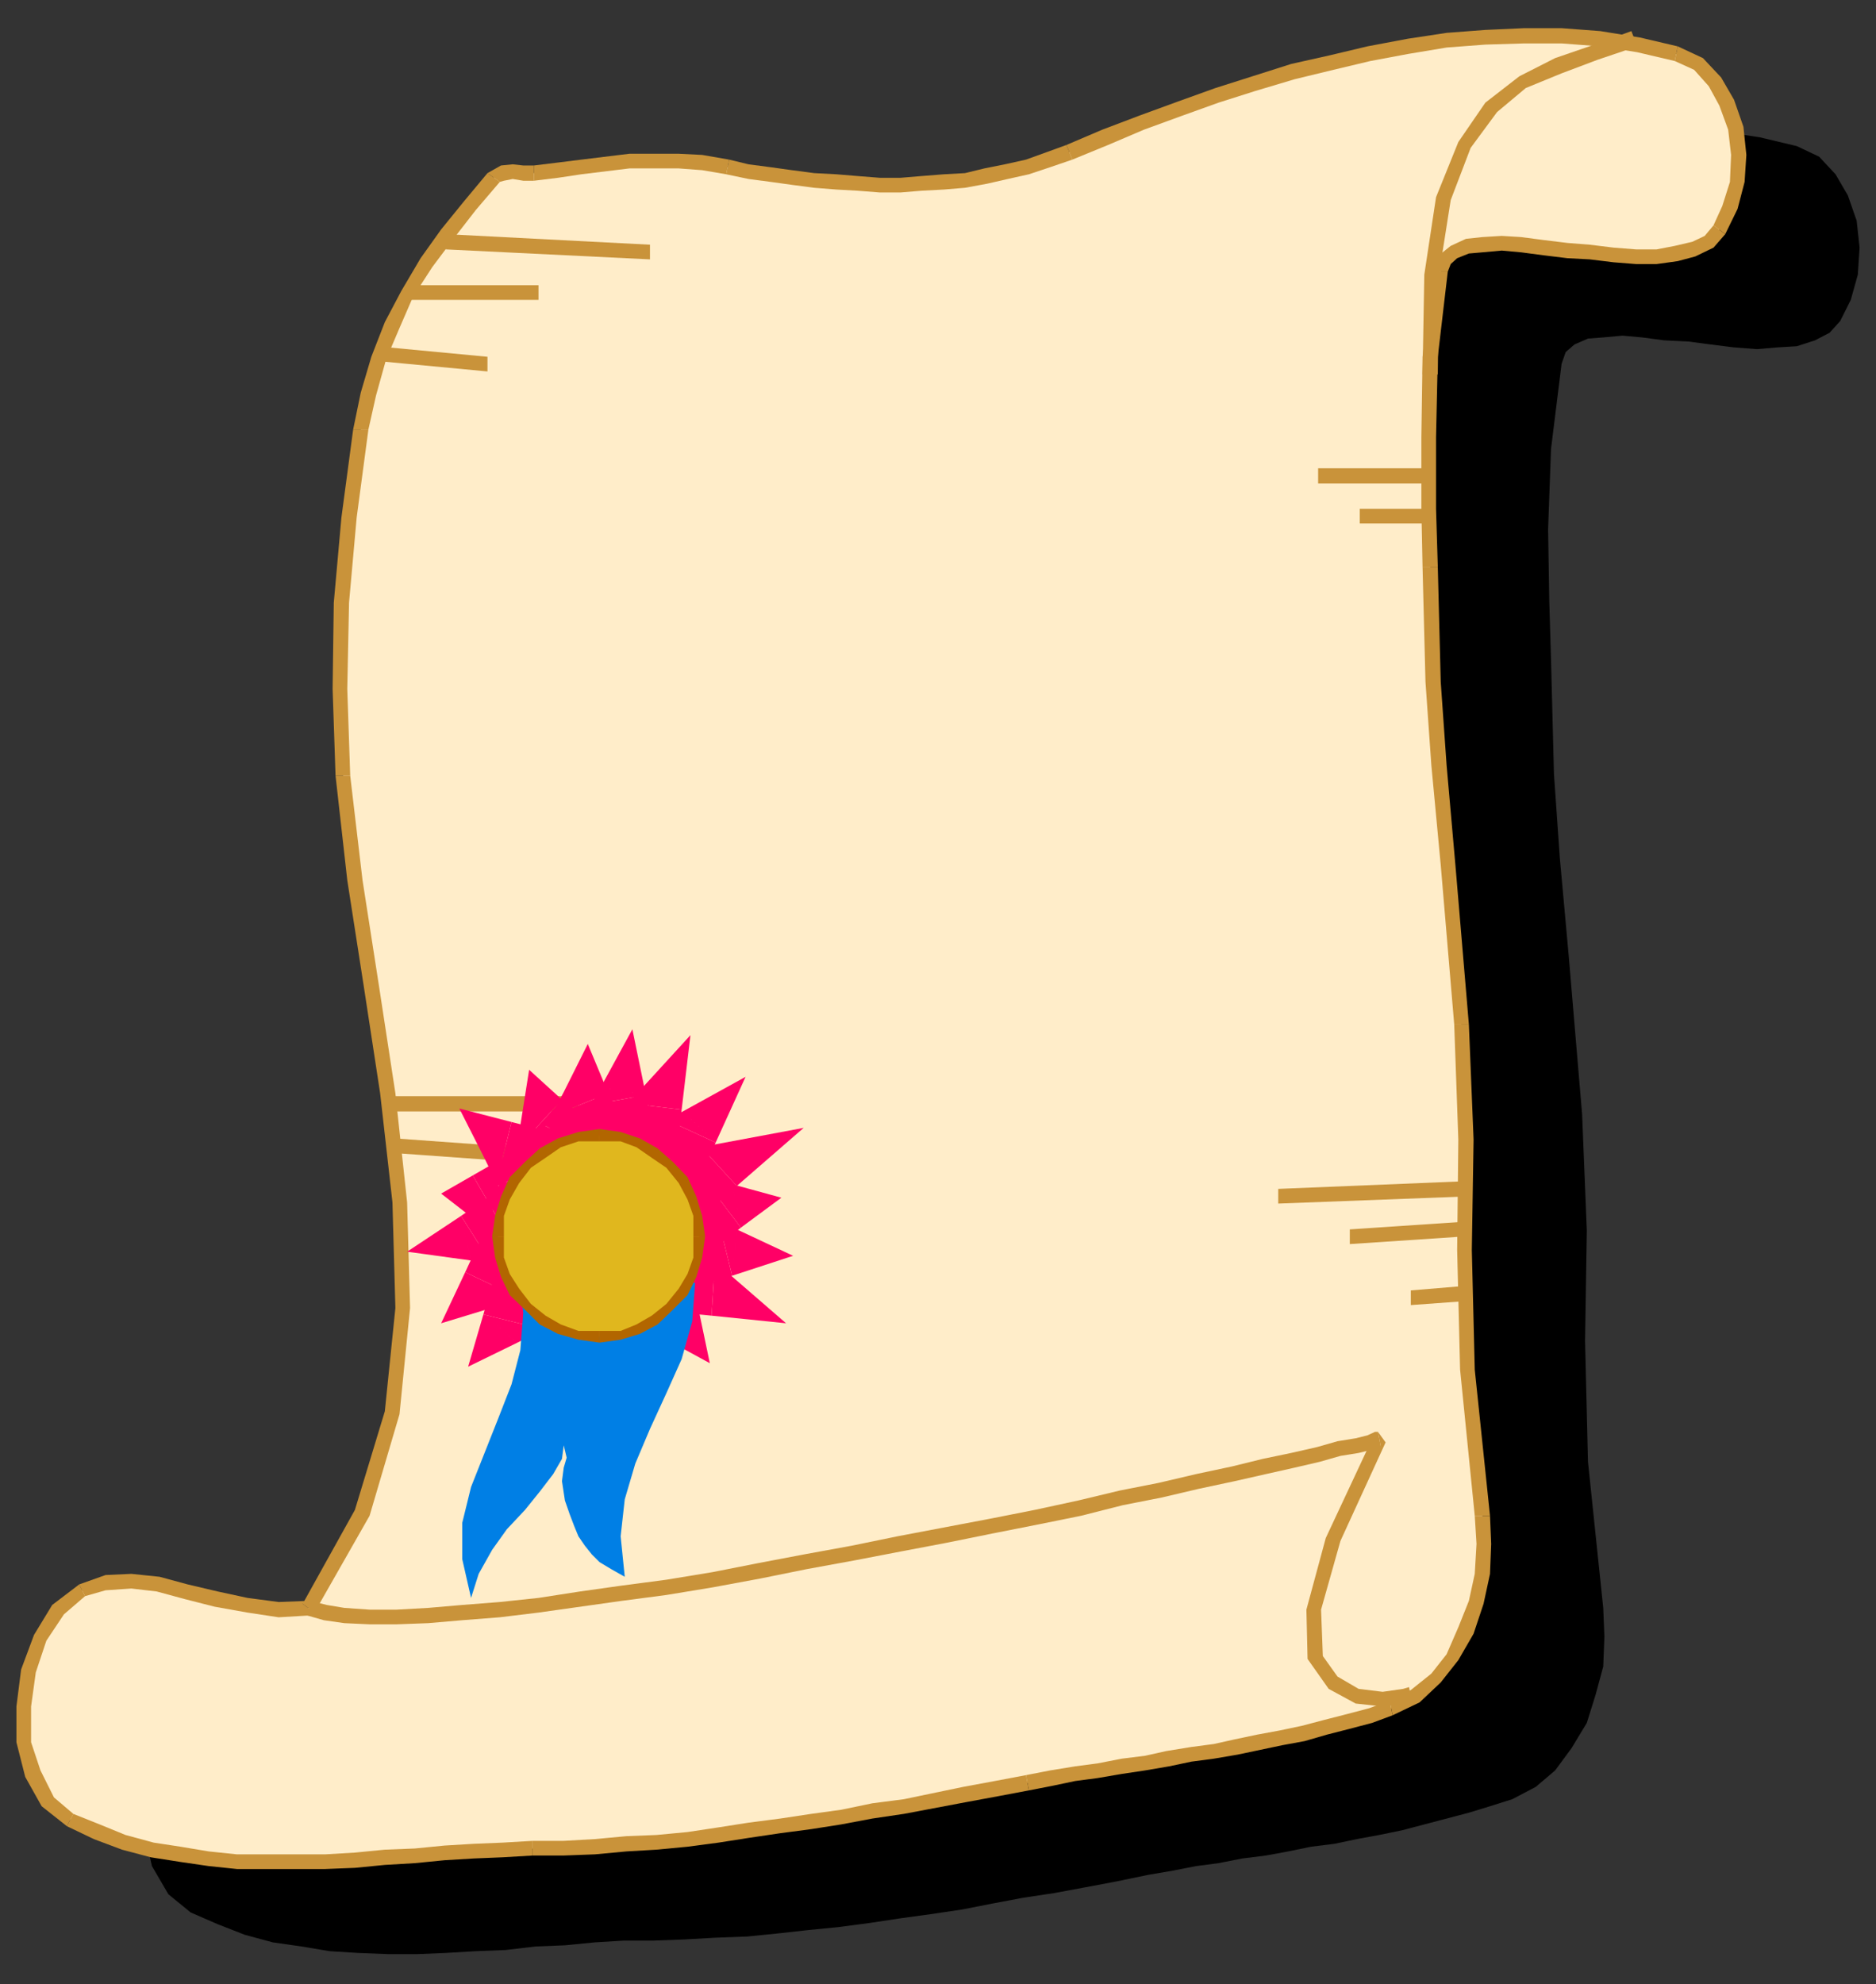 <?xml version="1.0" encoding="UTF-8" standalone="no"?>
<svg
   xmlns:ooo="http://xml.openoffice.org/svg/export"
   xmlns:dc="http://purl.org/dc/elements/1.1/"
   xmlns:cc="http://creativecommons.org/ns#"
   xmlns:rdf="http://www.w3.org/1999/02/22-rdf-syntax-ns#"
   xmlns:svg="http://www.w3.org/2000/svg"
   xmlns="http://www.w3.org/2000/svg"
   xmlns:sodipodi="http://sodipodi.sourceforge.net/DTD/sodipodi-0.dtd"
   xmlns:inkscape="http://www.inkscape.org/namespaces/inkscape"
   version="1.2"
   width="31.98mm"
   height="33.81mm"
   viewBox="0 0 3198 3381"
   preserveAspectRatio="xMidYMid"
   xml:space="preserve"
   id="svg204"
   sodipodi:docname="certifct.svg"
   style="fill-rule:evenodd;stroke-width:28.222;stroke-linejoin:round"
   inkscape:version="0.92.5 (2060ec1f9f, 2020-04-08)"><rect x="0" y="0" width="3198" height="3381" fill="#333333" stroke="none"/><sodipodi:namedview
   pagecolor="#ffffff"
   bordercolor="#666666"
   borderopacity="1"
   objecttolerance="10"
   gridtolerance="10"
   guidetolerance="10"
   inkscape:pageopacity="0"
   inkscape:pageshadow="2"
   inkscape:window-width="664"
   inkscape:window-height="487"
   id="namedview206"
   showgrid="false"
   inkscape:zoom="0.2102413"
   inkscape:cx="60.434647"
   inkscape:cy="63.874014"
   inkscape:window-x="0"
   inkscape:window-y="0"
   inkscape:window-maximized="0"
   inkscape:current-layer="svg204" />
 <defs
   class="ClipPathGroup"
   id="defs8">
  <clipPath
   id="presentation_clip_path"
   clipPathUnits="userSpaceOnUse">
   <rect
   x="0"
   y="0"
   width="21000"
   height="29700"
   id="rect2" />
  </clipPath>
  <clipPath
   id="presentation_clip_path_shrink"
   clipPathUnits="userSpaceOnUse">
   <rect
   x="21"
   y="29"
   width="20958"
   height="29641"
   id="rect5" />
  </clipPath>
 </defs>
 <defs
   class="TextShapeIndex"
   id="defs12">
  <g
   ooo:slide="id1"
   ooo:id-list="id3"
   id="g10" />
 </defs>
 <defs
   class="EmbeddedBulletChars"
   id="defs44">
  <g
   id="bullet-char-template-57356"
   transform="matrix(4.8828125e-4,0,0,-4.8828125e-4,0,0)">
   <path
   d="M 580,1141 1163,571 580,0 -4,571 Z"
   id="path14"
   inkscape:connector-curvature="0" />
  </g>
  <g
   id="bullet-char-template-57354"
   transform="matrix(4.8828125e-4,0,0,-4.8828125e-4,0,0)">
   <path
   d="M 8,1128 H 1137 V 0 H 8 Z"
   id="path17"
   inkscape:connector-curvature="0" />
  </g>
  <g
   id="bullet-char-template-10146"
   transform="matrix(4.8828125e-4,0,0,-4.8828125e-4,0,0)">
   <path
   d="M 174,0 602,739 174,1481 1456,739 Z M 1358,739 309,1346 659,739 Z"
   id="path20"
   inkscape:connector-curvature="0" />
  </g>
  <g
   id="bullet-char-template-10132"
   transform="matrix(4.8828125e-4,0,0,-4.8828125e-4,0,0)">
   <path
   d="M 2015,739 1276,0 H 717 l 543,543 H 174 v 393 h 1086 l -543,545 h 557 z"
   id="path23"
   inkscape:connector-curvature="0" />
  </g>
  <g
   id="bullet-char-template-10007"
   transform="matrix(4.8828125e-4,0,0,-4.8828125e-4,0,0)">
   <path
   d="m 0,-2 c -7,16 -16,29 -25,39 l 381,530 c -94,256 -141,385 -141,387 0,25 13,38 40,38 9,0 21,-2 34,-5 21,4 42,12 65,25 l 27,-13 111,-251 280,301 64,-25 24,25 c 21,-10 41,-24 62,-43 C 886,937 835,863 770,784 769,783 710,716 594,584 L 774,223 c 0,-27 -21,-55 -63,-84 l 16,-20 C 717,90 699,76 672,76 641,76 570,178 457,381 L 164,-76 c -22,-34 -53,-51 -92,-51 -42,0 -63,17 -64,51 -7,9 -10,24 -10,44 0,9 1,19 2,30 z"
   id="path26"
   inkscape:connector-curvature="0" />
  </g>
  <g
   id="bullet-char-template-10004"
   transform="matrix(4.8828125e-4,0,0,-4.8828125e-4,0,0)">
   <path
   d="M 285,-33 C 182,-33 111,30 74,156 52,228 41,333 41,471 c 0,78 14,145 41,201 34,71 87,106 158,106 53,0 88,-31 106,-94 l 23,-176 c 8,-64 28,-97 59,-98 l 735,706 c 11,11 33,17 66,17 42,0 63,-15 63,-46 V 965 c 0,-36 -10,-64 -30,-84 L 442,47 C 390,-6 338,-33 285,-33 Z"
   id="path29"
   inkscape:connector-curvature="0" />
  </g>
  <g
   id="bullet-char-template-9679"
   transform="matrix(4.8828125e-4,0,0,-4.8828125e-4,0,0)">
   <path
   d="M 813,0 C 632,0 489,54 383,161 276,268 223,411 223,592 c 0,181 53,324 160,431 106,107 249,161 430,161 179,0 323,-54 432,-161 108,-107 162,-251 162,-431 0,-180 -54,-324 -162,-431 C 1136,54 992,0 813,0 Z"
   id="path32"
   inkscape:connector-curvature="0" />
  </g>
  <g
   id="bullet-char-template-8226"
   transform="matrix(4.8828125e-4,0,0,-4.8828125e-4,0,0)">
   <path
   d="m 346,457 c -73,0 -137,26 -191,78 -54,51 -81,114 -81,188 0,73 27,136 81,188 54,52 118,78 191,78 73,0 134,-26 185,-79 51,-51 77,-114 77,-187 0,-75 -25,-137 -76,-188 -50,-52 -112,-78 -186,-78 z"
   id="path35"
   inkscape:connector-curvature="0" />
  </g>
  <g
   id="bullet-char-template-8211"
   transform="matrix(4.8828125e-4,0,0,-4.8828125e-4,0,0)">
   <path
   d="M -4,459 H 1135 V 606 H -4 Z"
   id="path38"
   inkscape:connector-curvature="0" />
  </g>
  <g
   id="bullet-char-template-61548"
   transform="matrix(4.8828125e-4,0,0,-4.8828125e-4,0,0)">
   <path
   d="m 173,740 c 0,163 58,303 173,419 116,115 255,173 419,173 163,0 302,-58 418,-173 116,-116 174,-256 174,-419 0,-163 -58,-303 -174,-418 C 1067,206 928,148 765,148 601,148 462,206 346,322 231,437 173,577 173,740 Z"
   id="path41"
   inkscape:connector-curvature="0" />
  </g>
 </defs>
 <g
   id="g49"
   transform="translate(-8901,-13159)">
  <g
   id="id2"
   class="Master_Slide">
   <g
   id="bg-id2"
   class="Background" />
   <g
   id="bo-id2"
   class="BackgroundObjects" />
  </g>
 </g>
 <g
   class="SlideGroup"
   id="g202"
   transform="translate(-8901,-13159)">
  <g
   id="g200">
   <g
   id="container-id1">
    <g
   id="id1"
   class="Slide"
   clip-path="url(#presentation_clip_path)">
     <g
   class="Page"
   id="g196">
      <g
   class="Graphic"
   id="g194">
       <g
   id="id3">
        <rect
   class="BoundingBox"
   x="8901"
   y="13159"
   width="3198"
   height="3381"
   id="rect51"
   style="fill:none;stroke:none" />
        <path
   d="m 10017,13609 41,-5 40,-5 38,-5 44,-5 h 40 41 l 43,2 43,8 36,7 38,5 36,8 38,3 36,5 38,2 h 35 38 36 l 36,-2 35,-5 36,-8 35,-8 36,-7 35,-13 36,-13 64,-25 61,-23 63,-23 66,-23 64,-20 66,-20 63,-18 67,-15 66,-11 66,-10 66,-5 66,-2 h 64 l 66,5 66,10 63,15 38,18 28,30 21,36 15,43 5,46 -3,46 -12,43 -18,36 -18,20 -25,13 -31,10 -33,2 -35,3 -39,-3 -40,-5 -38,-5 -41,-2 -38,-5 -33,-3 -33,3 -26,2 -23,10 -15,13 -7,20 -18,145 -5,137 2,122 3,100 5,195 10,143 15,165 23,272 8,198 -3,188 5,206 26,249 2,49 -2,51 -13,48 -15,48 -26,43 -28,38 -33,28 -40,21 -38,12 -36,11 -38,10 -38,10 -38,10 -39,8 -38,7 -38,8 -40,5 -39,8 -38,7 -40,5 -41,8 -38,5 -41,8 -41,7 -53,11 -53,10 -54,10 -53,8 -53,10 -51,10 -54,8 -51,7 -53,8 -53,7 -51,5 -54,6 -50,5 -54,2 -53,3 -54,2 h -50 l -49,3 -51,5 -50,2 -51,6 -51,2 -51,3 -48,2 h -51 l -51,-2 -48,-3 -48,-8 -49,-7 -48,-13 -46,-18 -46,-20 -38,-31 -28,-48 -12,-53 -3,-61 10,-61 21,-56 30,-48 41,-34 40,-12 44,-3 45,5 49,10 51,13 53,10 53,8 51,-3 92,-162 50,-171 18,-175 -5,-183 -20,-183 -28,-186 -28,-180 -20,-178 -5,-145 2,-147 13,-145 18,-150 12,-64 18,-58 23,-56 28,-56 33,-51 36,-51 38,-48 40,-48 16,-8 h 17 18 z"
   id="path53"
   inkscape:connector-curvature="0"
   style="fill:#000000;stroke:none" />
        <path
   d="m 9811,13454 41,-5 40,-5 41,-5 41,-5 h 40 44 l 40,2 44,8 35,7 38,5 36,6 38,5 38,2 36,3 38,2 h 35 l 36,-2 38,-3 36,-2 35,-8 36,-8 36,-7 35,-13 36,-13 61,-25 63,-26 64,-22 63,-23 64,-21 66,-20 66,-15 64,-15 66,-13 66,-10 66,-5 66,-3 h 64 l 66,5 66,10 63,16 38,17 28,31 21,35 15,44 5,45 -2,46 -13,43 -18,38 -18,21 -25,13 -31,7 -33,5 h -35 l -38,-2 -41,-5 -38,-3 -41,-5 -38,-5 -33,-3 -33,3 -26,2 -22,11 -16,12 -7,21 -18,145 -3,137 v 122 l 3,99 5,196 10,142 15,170 23,272 8,196 -3,188 5,204 26,249 2,48 -2,51 -10,48 -18,49 -23,45 -28,36 -36,30 -40,21 -36,12 -38,11 -38,10 -38,10 -38,8 -38,7 -39,8 -38,7 -38,6 -41,7 -38,8 -40,5 -41,7 -38,6 -41,7 -40,8 -54,10 -53,10 -54,10 -50,10 -54,8 -53,10 -51,8 -53,8 -54,7 -51,8 -53,7 -53,6 -51,2 -54,5 -53,3 h -53 l -51,2 -49,3 -50,2 -51,5 -51,3 -51,5 -51,3 h -48 -51 -51 l -48,-6 -48,-7 -49,-8 -48,-12 -46,-18 -46,-21 -38,-30 -25,-48 -15,-54 v -61 l 7,-61 21,-56 30,-48 41,-33 40,-13 44,-2 45,5 49,12 51,13 53,10 53,8 51,-3 92,-162 51,-171 17,-178 -5,-180 -20,-186 -28,-183 -28,-180 -20,-178 -5,-148 2,-147 13,-145 20,-150 13,-61 18,-61 23,-56 25,-53 33,-54 36,-48 38,-48 40,-48 16,-8 17,-3 18,3 z"
   id="path55"
   inkscape:connector-curvature="0"
   style="fill:#ffedc9;stroke:none" />
        <path
   d="m 10144,13431 v 0 l -46,-8 -40,-2 h -44 -40 l -41,5 -41,5 -40,5 -41,5 v 26 l 41,-5 40,-6 41,-5 41,-5 h 40 44 l 40,3 41,7 v 0 z"
   id="path57"
   inkscape:connector-curvature="0"
   style="fill:#c9933a;stroke:none" />
        <path
   d="m 10719,13406 v 0 l -33,12 -36,13 -36,8 -35,7 -33,8 -36,2 -38,3 -36,3 h -35 l -38,-3 -36,-3 -38,-2 -38,-5 -36,-5 -38,-5 -33,-8 -5,25 38,8 38,5 36,5 38,5 38,3 36,2 38,3 h 35 l 36,-3 38,-2 36,-3 38,-7 35,-8 36,-8 36,-12 38,-13 v 0 z"
   id="path59"
   inkscape:connector-curvature="0"
   style="fill:#c9933a;stroke:none" />
        <path
   d="m 11761,13238 v 0 l -64,-15 -68,-11 -66,-5 h -64 l -66,3 -66,5 -66,10 -69,13 -63,15 -67,15 -66,21 -63,20 -64,23 -63,23 -66,25 -61,26 10,25 61,-25 61,-26 63,-23 64,-23 63,-20 67,-20 66,-16 63,-15 64,-12 66,-11 66,-5 66,-2 h 64 l 66,5 63,10 64,15 v 0 z"
   id="path61"
   inkscape:connector-curvature="0"
   style="fill:#c9933a;stroke:none" />
        <path
   d="m 11842,13558 v 0 l 21,-43 12,-46 3,-46 -5,-48 -16,-46 -22,-38 -31,-33 -43,-20 -5,25 33,15 25,28 18,33 15,41 5,43 -2,46 -13,41 -15,33 v 0 z"
   id="path63"
   inkscape:connector-curvature="0"
   style="fill:#c9933a;stroke:none" />
        <path
   d="m 11369,13622 v 0 l 5,-13 11,-10 20,-8 23,-2 33,-3 33,3 38,5 41,5 38,2 41,5 38,3 h 35 l 36,-5 30,-8 31,-15 20,-23 -20,-15 -15,18 -21,10 -30,7 -31,6 h -35 l -38,-3 -41,-5 -38,-3 -41,-5 -38,-5 -33,-2 -33,2 -28,3 -26,12 -20,16 -10,28 v 0 z"
   id="path65"
   inkscape:connector-curvature="0"
   style="fill:#c9933a;stroke:none" />
        <path
   d="m 11352,14125 v 0 l -3,-99 v -122 l 3,-137 17,-145 h -25 l -18,145 -2,137 v 122 l 2,99 v 0 z"
   id="path67"
   inkscape:connector-curvature="0"
   style="fill:#c9933a;stroke:none" />
        <path
   d="m 11405,14905 v 0 l -23,-272 -15,-170 -10,-142 -5,-196 h -26 l 5,196 10,142 16,170 23,272 v 0 z"
   id="path69"
   inkscape:connector-curvature="0"
   style="fill:#c9933a;stroke:none" />
        <path
   d="m 11441,15742 v 0 l -26,-249 -5,-204 3,-188 -8,-196 h -25 l 7,196 -2,188 5,204 25,249 v 0 z"
   id="path71"
   inkscape:connector-curvature="0"
   style="fill:#c9933a;stroke:none" />
        <path
   d="m 11275,16082 v 0 l 46,-22 36,-34 30,-38 26,-45 17,-51 11,-51 2,-51 -2,-48 h -26 l 3,48 -3,51 -10,46 -18,45 -20,46 -26,33 -35,28 -36,18 v 0 z"
   id="path73"
   inkscape:connector-curvature="0"
   style="fill:#c9933a;stroke:none" />
        <path
   d="m 10655,16210 v 0 l 41,-8 38,-8 38,-5 41,-7 40,-6 41,-7 38,-8 38,-5 41,-7 38,-8 38,-8 38,-7 38,-11 39,-10 38,-10 35,-13 -5,-25 -35,13 -38,10 -39,10 -38,10 -38,8 -38,7 -38,8 -36,8 -38,5 -43,7 -36,8 -40,5 -41,8 -38,5 -43,7 -41,8 v 0 z"
   id="path75"
   inkscape:connector-curvature="0"
   style="fill:#c9933a;stroke:none" />
        <path
   d="m 9809,16321 v 0 h 53 l 53,-2 54,-5 51,-3 53,-5 53,-7 51,-8 54,-8 53,-7 51,-8 53,-10 54,-8 53,-10 53,-10 54,-10 53,-10 -5,-26 -53,10 -54,10 -53,11 -48,10 -54,7 -53,11 -51,7 -53,8 -54,7 -51,8 -53,8 -53,5 -51,2 -54,5 -53,3 h -53 v 0 z"
   id="path77"
   inkscape:connector-curvature="0"
   style="fill:#c9933a;stroke:none" />
        <path
   d="m 9015,16271 v 0 l 46,22 48,18 49,13 51,8 48,7 48,5 h 51 51 48 l 51,-2 51,-5 51,-3 51,-5 50,-3 49,-2 51,-3 v -25 l -51,3 -49,2 -50,3 -51,5 -51,2 -51,5 -51,3 h -48 -51 -51 l -48,-5 -48,-8 -46,-7 -48,-13 -44,-18 -45,-18 v 0 z"
   id="path79"
   inkscape:connector-curvature="0"
   style="fill:#c9933a;stroke:none" />
        <path
   d="m 9036,15859 v 0 l -46,35 -31,51 -22,59 -8,63 v 61 l 15,59 28,50 43,34 11,-21 -33,-28 -23,-46 -16,-48 v -61 l 8,-58 18,-54 30,-45 36,-31 v 0 z"
   id="path81"
   inkscape:connector-curvature="0"
   style="fill:#c9933a;stroke:none" />
        <path
   d="m 9417,15892 10,-5 -51,2 -53,-7 -51,-11 -51,-12 -48,-13 -48,-5 -44,2 -45,16 10,20 35,-10 44,-3 43,5 48,13 51,13 56,10 53,8 51,-3 10,-5 -10,5 h 8 l 2,-5 z"
   id="path83"
   inkscape:connector-curvature="0"
   style="fill:#c9933a;stroke:none" />
        <path
   d="m 9473,14481 v 0 l 20,178 28,180 28,183 21,186 5,180 -18,176 -51,168 -89,160 20,15 94,-165 51,-173 18,-181 -5,-180 -20,-186 -28,-183 -28,-180 -21,-178 v 0 z"
   id="path85"
   inkscape:connector-curvature="0"
   style="fill:#c9933a;stroke:none" />
        <path
   d="m 9503,13891 v 0 l -20,150 -13,145 -2,147 5,148 h 25 l -5,-148 3,-147 13,-145 20,-150 v 0 z"
   id="path87"
   inkscape:connector-curvature="0"
   style="fill:#c9933a;stroke:none" />
        <path
   d="m 9732,13454 v 0 l -40,48 -39,48 -35,49 -33,56 -28,53 -23,59 -18,61 -13,63 h 26 l 13,-58 17,-61 23,-54 23,-53 33,-51 36,-48 38,-49 41,-48 v 0 z"
   id="path89"
   inkscape:connector-curvature="0"
   style="fill:#c9933a;stroke:none" />
        <path
   d="m 9811,13441 v 0 h -18 l -18,-2 -20,2 -23,13 21,15 7,-2 15,-3 18,3 h 18 v 0 z"
   id="path91"
   inkscape:connector-curvature="0"
   style="fill:#c9933a;stroke:none" />
        <path
   d="m 11255,15625 -13,-18 -81,173 -33,122 2,84 36,51 46,25 46,5 35,-5 15,-2 -5,-26 -10,3 -35,5 -41,-5 -36,-21 -25,-35 -3,-79 33,-117 77,-168 -13,-18 z"
   id="path93"
   inkscape:connector-curvature="0"
   style="fill:#c9933a;stroke:none" />
        <path
   d="m 9425,15912 28,8 35,5 43,2 h 46 l 54,-2 58,-5 64,-5 66,-8 71,-10 71,-10 76,-10 79,-13 81,-15 79,-16 82,-15 78,-15 79,-15 79,-16 76,-15 74,-15 71,-18 66,-13 64,-15 61,-13 53,-12 49,-11 43,-10 35,-10 31,-5 20,-5 13,-5 h 5 l -5,-26 h -5 l -13,6 -20,5 -31,5 -35,10 -44,10 -48,10 -53,13 -61,13 -64,15 -66,13 -71,17 -74,16 -76,15 -79,15 -79,15 -78,16 -82,15 -79,15 -76,15 -79,13 -76,10 -71,10 -71,11 -66,7 -64,5 -58,5 -54,3 h -46 l -43,-3 -30,-5 -28,-7 z"
   id="path95"
   inkscape:connector-curvature="0"
   style="fill:#c9933a;stroke:none" />
        <path
   d="m 11352,13797 2,-170 20,-127 34,-89 45,-61 49,-41 61,-25 61,-23 68,-23 -10,-26 -63,23 -67,23 -61,31 -58,45 -46,67 -38,94 -20,132 -3,170 z"
   id="path97"
   inkscape:connector-curvature="0"
   style="fill:#c9933a;stroke:none" />
        <path
   d="m 11339,13970 v -13 h -191 v 26 h 191 z"
   id="path99"
   inkscape:connector-curvature="0"
   style="fill:#c9933a;stroke:none" />
        <path
   d="m 11339,14039 v -13 h -120 v 25 h 120 z"
   id="path101"
   inkscape:connector-curvature="0"
   style="fill:#c9933a;stroke:none" />
        <path
   d="m 9887,15040 v -13 h -330 v 26 h 330 z"
   id="path103"
   inkscape:connector-curvature="0"
   style="fill:#c9933a;stroke:none" />
        <path
   d="m 9783,15127 v -13 l -208,-15 v 25 l 208,15 z"
   id="path105"
   inkscape:connector-curvature="0"
   style="fill:#c9933a;stroke:none" />
        <path
   d="m 10009,13589 v -13 l -348,-18 v 26 l 348,17 z"
   id="path107"
   inkscape:connector-curvature="0"
   style="fill:#c9933a;stroke:none" />
        <path
   d="m 9819,13657 v -12 h -227 v 25 h 227 z"
   id="path109"
   inkscape:connector-curvature="0"
   style="fill:#c9933a;stroke:none" />
        <path
   d="m 9732,13779 v -12 l -190,-18 v 25 l 190,18 z"
   id="path111"
   inkscape:connector-curvature="0"
   style="fill:#c9933a;stroke:none" />
        <path
   d="m 11397,15185 v -13 l -317,13 v 25 l 317,-12 z"
   id="path113"
   inkscape:connector-curvature="0"
   style="fill:#c9933a;stroke:none" />
        <path
   d="m 11397,15254 v -13 l -195,13 v 25 l 195,-13 z"
   id="path115"
   inkscape:connector-curvature="0"
   style="fill:#c9933a;stroke:none" />
        <path
   d="m 11402,15363 v -13 l -96,8 v 25 l 96,-7 z"
   id="path117"
   inkscape:connector-curvature="0"
   style="fill:#c9933a;stroke:none" />
        <path
   d="m 9773,15071 -48,58 25,51 76,-36 -25,-50 -48,58 20,-81 -89,-23 41,81 z"
   id="path119"
   inkscape:connector-curvature="0"
   style="fill:#ff0066;stroke:none" />
        <path
   d="m 9781,15122 50,-36 -58,-15 -20,81 58,15 51,-35 -51,35 43,13 8,-48 z"
   id="path121"
   inkscape:connector-curvature="0"
   style="fill:#ff0066;stroke:none" />
        <path
   d="m 9859,15033 -68,25 -10,64 81,10 10,-64 -69,26 56,-61 -56,-51 -12,76 z"
   id="path123"
   inkscape:connector-curvature="0"
   style="fill:#ff0066;stroke:none" />
        <path
   d="m 9831,15078 67,-12 -39,-33 -56,61 39,33 66,-13 -66,13 40,35 26,-48 z"
   id="path125"
   inkscape:connector-curvature="0"
   style="fill:#ff0066;stroke:none" />
        <path
   d="m 9938,15022 -76,-2 -31,58 77,36 30,-59 -76,-2 76,-31 -35,-84 -41,82 z"
   id="path127"
   inkscape:connector-curvature="0"
   style="fill:#ff0066;stroke:none" />
        <path
   d="m 9890,15076 74,5 -26,-59 -76,31 25,58 74,5 -74,-5 36,79 38,-74 z"
   id="path129"
   inkscape:connector-curvature="0"
   style="fill:#ff0066;stroke:none" />
        <path
   d="m 10002,15025 -77,-13 -35,64 71,40 36,-63 -77,-13 82,-15 -23,-112 -54,99 z"
   id="path131"
   inkscape:connector-curvature="0"
   style="fill:#ff0066;stroke:none" />
        <path
   d="m 9943,15068 71,20 -12,-63 -82,15 13,64 71,20 -71,-20 15,79 56,-59 z"
   id="path133"
   inkscape:connector-curvature="0"
   style="fill:#ff0066;stroke:none" />
        <path
   d="m 10063,15050 -71,-33 -49,51 61,56 49,-51 -72,-33 82,10 15,-127 -86,94 z"
   id="path135"
   inkscape:connector-curvature="0"
   style="fill:#ff0066;stroke:none" />
        <path
   d="m 9994,15091 59,41 10,-82 -82,-10 -10,82 59,40 -59,-40 -10,81 69,-41 z"
   id="path137"
   inkscape:connector-curvature="0"
   style="fill:#ff0066;stroke:none" />
        <path
   d="m 10121,15106 -56,-53 -71,38 36,71 71,-38 -56,-53 76,35 51,-112 -107,59 z"
   id="path139"
   inkscape:connector-curvature="0"
   style="fill:#ff0066;stroke:none" />
        <path
   d="m 10040,15124 46,59 35,-77 -76,-35 -36,76 46,58 -46,-58 -35,74 81,-16 z"
   id="path141"
   inkscape:connector-curvature="0"
   style="fill:#ff0066;stroke:none" />
        <path
   d="m 10157,15180 -36,-71 -81,15 15,81 81,-15 -35,-71 56,61 114,-99 -150,28 z"
   id="path143"
   inkscape:connector-curvature="0"
   style="fill:#ff0066;stroke:none" />
        <path
   d="m 10081,15160 17,71 59,-51 -56,-61 -59,51 18,71 -18,-71 -61,51 79,20 z"
   id="path145"
   inkscape:connector-curvature="0"
   style="fill:#ff0066;stroke:none" />
        <path
   d="m 10164,15251 -15,-74 -68,-17 -21,81 69,18 -15,-74 50,66 69,-51 -84,-23 z"
   id="path147"
   inkscape:connector-curvature="0"
   style="fill:#ff0066;stroke:none" />
        <path
   d="m 10098,15226 8,71 58,-46 -50,-66 -59,46 8,71 -8,-71 -53,40 61,31 z"
   id="path149"
   inkscape:connector-curvature="0"
   style="fill:#ff0066;stroke:none" />
        <path
   d="m 10149,15333 8,-79 -59,-28 -35,76 58,28 8,-79 20,82 104,-34 -96,-45 z"
   id="path151"
   inkscape:connector-curvature="0"
   style="fill:#ff0066;stroke:none" />
        <path
   d="m 10093,15284 -18,71 74,-22 -20,-82 -74,23 -18,71 18,-71 -74,23 56,48 z"
   id="path153"
   inkscape:connector-curvature="0"
   style="fill:#ff0066;stroke:none" />
        <path
   d="m 10114,15401 30,-71 -51,-46 -56,61 51,46 31,-71 -5,81 127,13 -97,-84 z"
   id="path155"
   inkscape:connector-curvature="0"
   style="fill:#ff0066;stroke:none" />
        <path
   d="m 10083,15345 -43,49 74,7 5,-81 -74,-8 -43,48 43,-48 -56,-7 13,55 z"
   id="path157"
   inkscape:connector-curvature="0"
   style="fill:#ff0066;stroke:none" />
        <path
   d="m 10032,15439 61,-43 -10,-51 -81,15 10,51 61,-43 -41,71 79,43 -18,-86 z"
   id="path159"
   inkscape:connector-curvature="0"
   style="fill:#ff0066;stroke:none" />
        <path
   d="m 9997,15416 -21,-7 56,30 41,-71 -56,-30 -20,-8 20,8 -10,-8 h -10 z"
   id="path161"
   inkscape:connector-curvature="0"
   style="fill:#ff0066;stroke:none" />
        <path
   d="m 9854,15411 -17,5 h 160 v -86 h -160 l -18,5 18,-5 -8,3 -10,2 z"
   id="path163"
   inkscape:connector-curvature="0"
   style="fill:#ff0066;stroke:none" />
        <path
   d="m 9725,15399 58,48 71,-36 -35,-76 -71,36 58,48 -81,-20 -26,89 84,-41 z"
   id="path165"
   inkscape:connector-curvature="0"
   style="fill:#ff0066;stroke:none" />
        <path
   d="m 9801,15368 -53,-51 -23,82 81,20 23,-81 -54,-51 54,51 20,-74 -74,23 z"
   id="path167"
   inkscape:connector-curvature="0"
   style="fill:#ff0066;stroke:none" />
        <path
   d="m 9694,15327 51,59 56,-18 -26,-81 -55,18 50,58 -76,-36 -41,87 92,-28 z"
   id="path169"
   inkscape:connector-curvature="0"
   style="fill:#ff0066;stroke:none" />
        <path
   d="m 9760,15315 -33,-59 -33,71 76,36 33,-71 -33,-59 33,59 23,-51 -56,-8 z"
   id="path171"
   inkscape:connector-curvature="0"
   style="fill:#ff0066;stroke:none" />
        <path
   d="m 9687,15231 17,76 56,8 10,-82 -56,-7 18,76 -45,-71 -92,61 109,15 z"
   id="path173"
   inkscape:connector-curvature="0"
   style="fill:#ff0066;stroke:none" />
        <path
   d="m 9740,15261 2,-68 -55,38 45,71 56,-38 3,-69 -3,69 49,-36 -46,-33 z"
   id="path175"
   inkscape:connector-curvature="0"
   style="fill:#ff0066;stroke:none" />
        <path
   d="m 9707,15162 -5,69 38,30 51,-66 -38,-30 -5,68 -41,-71 -54,31 49,38 z"
   id="path177"
   inkscape:connector-curvature="0"
   style="fill:#ff0066;stroke:none" />
        <path
   d="m 9750,15180 18,-53 -61,35 41,71 61,-35 17,-54 -17,54 35,-21 -18,-33 z"
   id="path179"
   inkscape:connector-curvature="0"
   style="fill:#ff0066;stroke:none" />
        <path
   d="m 9793,15396 -5,64 -15,58 -23,59 -23,58 -23,58 -15,61 v 62 l 15,66 13,-41 23,-41 25,-35 31,-33 25,-31 23,-30 15,-26 3,-23 5,21 -5,17 -3,23 5,33 8,23 8,21 7,17 11,16 12,15 13,13 20,12 23,13 -7,-69 7,-63 18,-61 25,-59 28,-61 26,-58 18,-64 5,-66 h -36 l -38,-2 h -36 l -35,-3 h -36 l -38,3 -36,2 -38,5 -2,5 v 11 15 z"
   id="path181"
   inkscape:connector-curvature="0"
   style="fill:#007fe5;stroke:none" />
        <path
   d="m 9923,15437 36,-3 30,-10 28,-15 25,-23 23,-26 16,-27 10,-31 2,-36 -2,-35 -10,-31 -16,-30 -23,-26 -25,-20 -28,-18 -30,-10 -36,-2 -36,2 -33,10 -28,18 -25,20 -23,26 -15,30 -10,31 -3,35 3,36 10,31 15,27 23,26 25,23 28,15 33,10 z"
   id="path183"
   inkscape:connector-curvature="0"
   style="fill:#e0b71e;stroke:none" />
        <path
   d="m 10083,15266 v 0 36 l -10,28 -15,25 -21,26 -25,20 -26,15 -27,11 h -36 v 20 l 36,-5 33,-10 30,-16 26,-25 25,-25 15,-31 10,-33 5,-36 v 0 z"
   id="path185"
   inkscape:connector-curvature="0"
   style="fill:#b26600;stroke:none" />
        <path
   d="m 9923,15104 v 0 h 36 l 27,10 26,18 25,17 21,26 15,28 10,28 v 35 h 20 l -5,-35 -10,-33 -15,-33 -25,-26 -26,-23 -30,-17 -33,-11 -36,-5 v 0 z"
   id="path187"
   inkscape:connector-curvature="0"
   style="fill:#b26600;stroke:none" />
        <path
   d="m 9760,15266 v 0 -35 l 10,-28 16,-28 20,-26 25,-17 26,-18 30,-10 h 36 v -21 l -36,5 -35,11 -31,17 -25,23 -26,26 -15,33 -10,33 -5,35 v 0 z"
   id="path189"
   inkscape:connector-curvature="0"
   style="fill:#b26600;stroke:none" />
        <path
   d="m 9923,15427 v 0 h -36 l -30,-11 -26,-15 -25,-20 -20,-26 -16,-25 -10,-28 v -36 h -20 l 5,36 10,33 15,31 26,25 25,25 31,16 35,10 36,5 v 0 z"
   id="path191"
   inkscape:connector-curvature="0"
   style="fill:#b26600;stroke:none" />
       </g>
      </g>
     </g>
    </g>
   </g>
  </g>
 </g>
</svg>